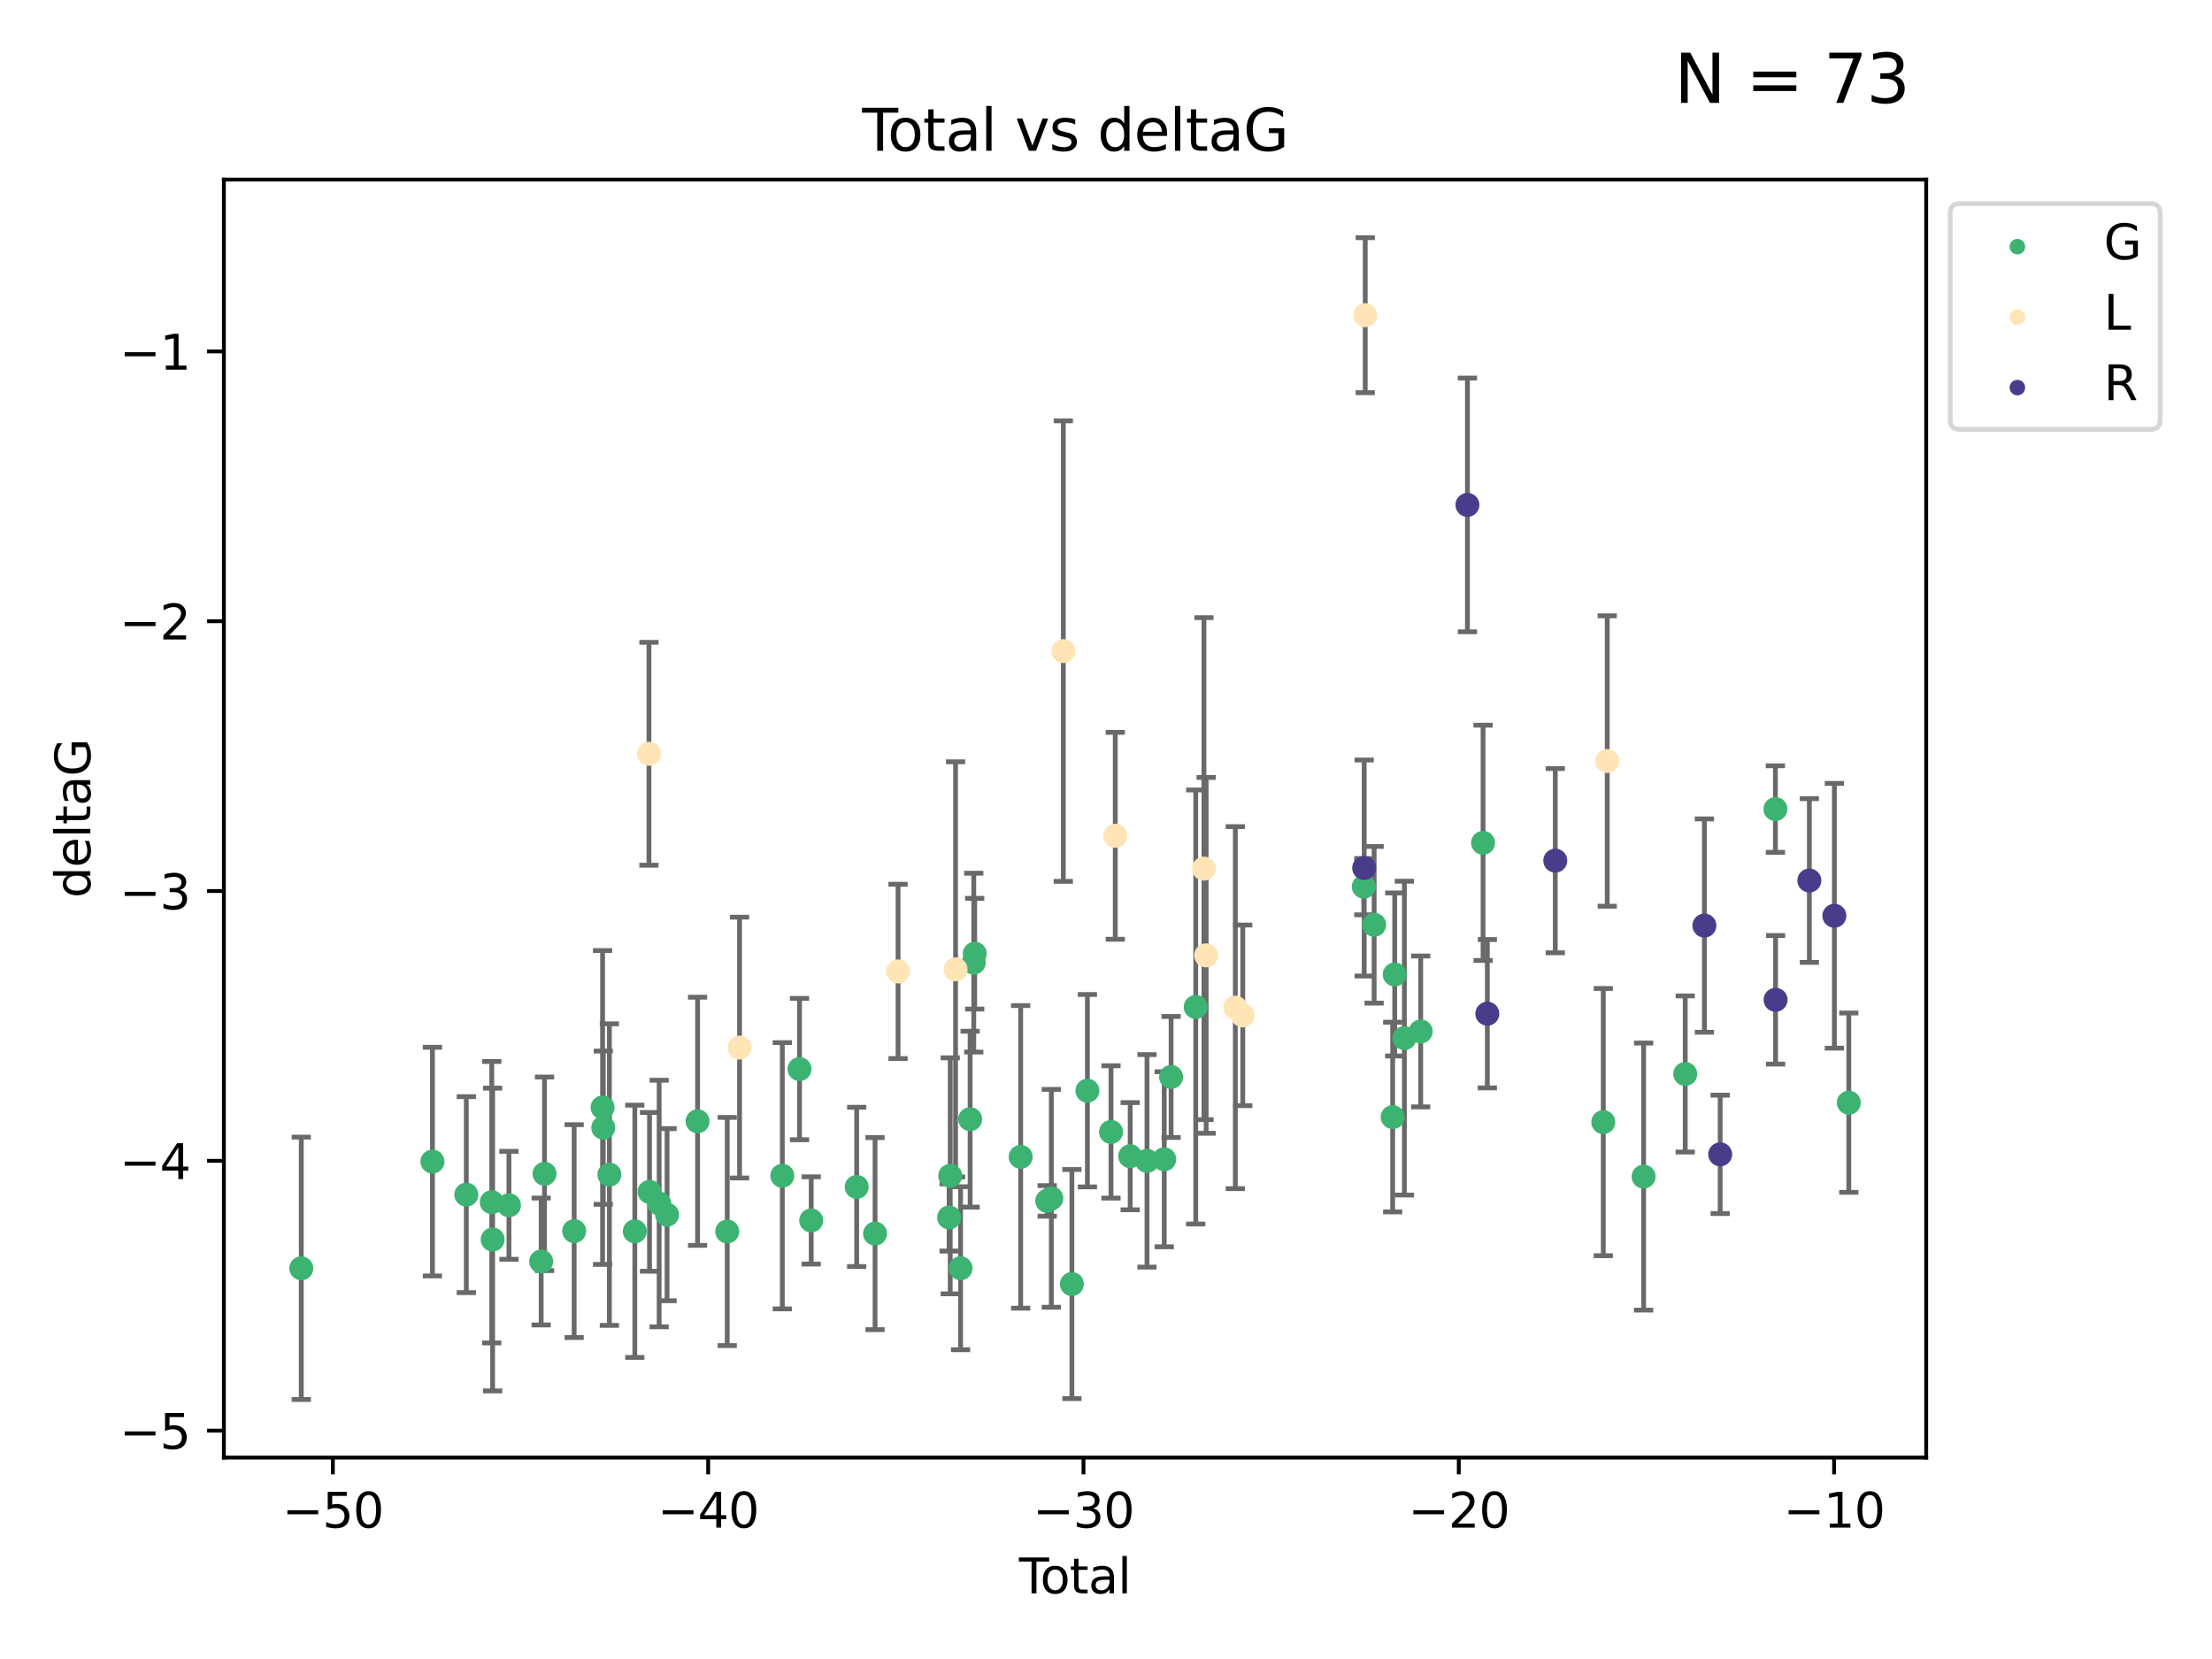 <?xml version="1.0" encoding="utf-8" standalone="no"?>
<!DOCTYPE svg PUBLIC "-//W3C//DTD SVG 1.1//EN"
  "http://www.w3.org/Graphics/SVG/1.1/DTD/svg11.dtd">
<svg xmlns:xlink="http://www.w3.org/1999/xlink" width="460.8pt" height="345.6pt" viewBox="0 0 460.8 345.6" xmlns="http://www.w3.org/2000/svg" version="1.1">
 <defs>
  <style type="text/css">*{stroke-linejoin: round; stroke-linecap: butt}</style>
 </defs>
 <g id="figure_1">
  <g id="patch_1">
   <path d="M 0 345.6 
L 460.8 345.6 
L 460.8 0 
L 0 0 
z
" style="fill: #ffffff"/>
  </g>
  <g id="axes_1">
   <g id="patch_2">
    <path d="M 46.64 303.64 
L 401.26 303.64 
L 401.26 37.411 
L 46.64 37.411 
z
" style="fill: #ffffff"/>
   </g>
   <g id="PathCollection_1">
    <defs>
     <path id="mac7b983ac3" d="M 0 1.118 
C 0.297 1.118 0.581 1 0.791 0.791 
C 1 0.581 1.118 0.297 1.118 0 
C 1.118 -0.297 1 -0.581 0.791 -0.791 
C 0.581 -1 0.297 -1.118 0 -1.118 
C -0.297 -1.118 -0.581 -1 -0.791 -0.791 
C -1 -0.581 -1.118 -0.297 -1.118 0 
C -1.118 0.297 -1 0.581 -0.791 0.791 
C -0.581 1 -0.297 1.118 0 1.118 
z
" style="stroke: #3cb371"/>
    </defs>
    <g clip-path="url(#p4e035384b6)">
     <use xlink:href="#mac7b983ac3" x="62.759" y="264.211" style="fill: #3cb371; stroke: #3cb371"/>
     <use xlink:href="#mac7b983ac3" x="90.088" y="241.977" style="fill: #3cb371; stroke: #3cb371"/>
     <use xlink:href="#mac7b983ac3" x="97.141" y="248.867" style="fill: #3cb371; stroke: #3cb371"/>
     <use xlink:href="#mac7b983ac3" x="102.444" y="250.439" style="fill: #3cb371; stroke: #3cb371"/>
     <use xlink:href="#mac7b983ac3" x="102.624" y="258.214" style="fill: #3cb371; stroke: #3cb371"/>
     <use xlink:href="#mac7b983ac3" x="106.022" y="251.085" style="fill: #3cb371; stroke: #3cb371"/>
     <use xlink:href="#mac7b983ac3" x="112.735" y="262.794" style="fill: #3cb371; stroke: #3cb371"/>
     <use xlink:href="#mac7b983ac3" x="113.435" y="244.528" style="fill: #3cb371; stroke: #3cb371"/>
     <use xlink:href="#mac7b983ac3" x="119.607" y="256.46" style="fill: #3cb371; stroke: #3cb371"/>
     <use xlink:href="#mac7b983ac3" x="125.529" y="230.708" style="fill: #3cb371; stroke: #3cb371"/>
     <use xlink:href="#mac7b983ac3" x="125.672" y="234.918" style="fill: #3cb371; stroke: #3cb371"/>
     <use xlink:href="#mac7b983ac3" x="126.948" y="244.688" style="fill: #3cb371; stroke: #3cb371"/>
     <use xlink:href="#mac7b983ac3" x="132.243" y="256.501" style="fill: #3cb371; stroke: #3cb371"/>
     <use xlink:href="#mac7b983ac3" x="135.307" y="248.288" style="fill: #3cb371; stroke: #3cb371"/>
     <use xlink:href="#mac7b983ac3" x="137.313" y="250.718" style="fill: #3cb371; stroke: #3cb371"/>
     <use xlink:href="#mac7b983ac3" x="138.958" y="253.04" style="fill: #3cb371; stroke: #3cb371"/>
     <use xlink:href="#mac7b983ac3" x="145.317" y="233.582" style="fill: #3cb371; stroke: #3cb371"/>
     <use xlink:href="#mac7b983ac3" x="151.493" y="256.544" style="fill: #3cb371; stroke: #3cb371"/>
     <use xlink:href="#mac7b983ac3" x="162.97" y="244.932" style="fill: #3cb371; stroke: #3cb371"/>
     <use xlink:href="#mac7b983ac3" x="166.554" y="222.706" style="fill: #3cb371; stroke: #3cb371"/>
     <use xlink:href="#mac7b983ac3" x="168.987" y="254.242" style="fill: #3cb371; stroke: #3cb371"/>
     <use xlink:href="#mac7b983ac3" x="178.465" y="247.256" style="fill: #3cb371; stroke: #3cb371"/>
     <use xlink:href="#mac7b983ac3" x="182.29" y="256.98" style="fill: #3cb371; stroke: #3cb371"/>
     <use xlink:href="#mac7b983ac3" x="197.722" y="253.618" style="fill: #3cb371; stroke: #3cb371"/>
     <use xlink:href="#mac7b983ac3" x="197.948" y="244.944" style="fill: #3cb371; stroke: #3cb371"/>
     <use xlink:href="#mac7b983ac3" x="200.104" y="264.195" style="fill: #3cb371; stroke: #3cb371"/>
     <use xlink:href="#mac7b983ac3" x="202.094" y="233.143" style="fill: #3cb371; stroke: #3cb371"/>
     <use xlink:href="#mac7b983ac3" x="202.854" y="200.532" style="fill: #3cb371; stroke: #3cb371"/>
     <use xlink:href="#mac7b983ac3" x="203.051" y="198.674" style="fill: #3cb371; stroke: #3cb371"/>
     <use xlink:href="#mac7b983ac3" x="212.624" y="240.998" style="fill: #3cb371; stroke: #3cb371"/>
     <use xlink:href="#mac7b983ac3" x="218.152" y="250.169" style="fill: #3cb371; stroke: #3cb371"/>
     <use xlink:href="#mac7b983ac3" x="219.014" y="249.632" style="fill: #3cb371; stroke: #3cb371"/>
     <use xlink:href="#mac7b983ac3" x="223.296" y="267.488" style="fill: #3cb371; stroke: #3cb371"/>
     <use xlink:href="#mac7b983ac3" x="226.525" y="227.211" style="fill: #3cb371; stroke: #3cb371"/>
     <use xlink:href="#mac7b983ac3" x="231.444" y="235.802" style="fill: #3cb371; stroke: #3cb371"/>
     <use xlink:href="#mac7b983ac3" x="235.441" y="240.857" style="fill: #3cb371; stroke: #3cb371"/>
     <use xlink:href="#mac7b983ac3" x="238.94" y="241.829" style="fill: #3cb371; stroke: #3cb371"/>
     <use xlink:href="#mac7b983ac3" x="242.531" y="241.5" style="fill: #3cb371; stroke: #3cb371"/>
     <use xlink:href="#mac7b983ac3" x="243.96" y="224.353" style="fill: #3cb371; stroke: #3cb371"/>
     <use xlink:href="#mac7b983ac3" x="249.096" y="209.777" style="fill: #3cb371; stroke: #3cb371"/>
     <use xlink:href="#mac7b983ac3" x="284.105" y="184.709" style="fill: #3cb371; stroke: #3cb371"/>
     <use xlink:href="#mac7b983ac3" x="286.259" y="192.646" style="fill: #3cb371; stroke: #3cb371"/>
     <use xlink:href="#mac7b983ac3" x="290.12" y="232.706" style="fill: #3cb371; stroke: #3cb371"/>
     <use xlink:href="#mac7b983ac3" x="290.544" y="202.998" style="fill: #3cb371; stroke: #3cb371"/>
     <use xlink:href="#mac7b983ac3" x="292.558" y="216.26" style="fill: #3cb371; stroke: #3cb371"/>
     <use xlink:href="#mac7b983ac3" x="295.957" y="214.869" style="fill: #3cb371; stroke: #3cb371"/>
     <use xlink:href="#mac7b983ac3" x="308.95" y="175.575" style="fill: #3cb371; stroke: #3cb371"/>
     <use xlink:href="#mac7b983ac3" x="333.992" y="233.754" style="fill: #3cb371; stroke: #3cb371"/>
     <use xlink:href="#mac7b983ac3" x="342.394" y="245.104" style="fill: #3cb371; stroke: #3cb371"/>
     <use xlink:href="#mac7b983ac3" x="351.064" y="223.728" style="fill: #3cb371; stroke: #3cb371"/>
     <use xlink:href="#mac7b983ac3" x="369.849" y="168.546" style="fill: #3cb371; stroke: #3cb371"/>
     <use xlink:href="#mac7b983ac3" x="385.141" y="229.707" style="fill: #3cb371; stroke: #3cb371"/>
    </g>
   </g>
   <g id="PathCollection_2">
    <defs>
     <path id="m392fa71f25" d="M 0 1.118 
C 0.297 1.118 0.581 1 0.791 0.791 
C 1 0.581 1.118 0.297 1.118 0 
C 1.118 -0.297 1 -0.581 0.791 -0.791 
C 0.581 -1 0.297 -1.118 0 -1.118 
C -0.297 -1.118 -0.581 -1 -0.791 -0.791 
C -1 -0.581 -1.118 -0.297 -1.118 0 
C -1.118 0.297 -1 0.581 -0.791 0.791 
C -0.581 1 -0.297 1.118 0 1.118 
z
" style="stroke: #ffe4b5"/>
    </defs>
    <g clip-path="url(#p4e035384b6)">
     <use xlink:href="#m392fa71f25" x="135.189" y="157.025" style="fill: #ffe4b5; stroke: #ffe4b5"/>
     <use xlink:href="#m392fa71f25" x="154.063" y="218.228" style="fill: #ffe4b5; stroke: #ffe4b5"/>
     <use xlink:href="#m392fa71f25" x="187.081" y="202.366" style="fill: #ffe4b5; stroke: #ffe4b5"/>
     <use xlink:href="#m392fa71f25" x="199.062" y="201.939" style="fill: #ffe4b5; stroke: #ffe4b5"/>
     <use xlink:href="#m392fa71f25" x="221.507" y="135.635" style="fill: #ffe4b5; stroke: #ffe4b5"/>
     <use xlink:href="#m392fa71f25" x="232.33" y="174.111" style="fill: #ffe4b5; stroke: #ffe4b5"/>
     <use xlink:href="#m392fa71f25" x="250.804" y="180.95" style="fill: #ffe4b5; stroke: #ffe4b5"/>
     <use xlink:href="#m392fa71f25" x="251.264" y="199.02" style="fill: #ffe4b5; stroke: #ffe4b5"/>
     <use xlink:href="#m392fa71f25" x="257.344" y="209.912" style="fill: #ffe4b5; stroke: #ffe4b5"/>
     <use xlink:href="#m392fa71f25" x="258.889" y="211.518" style="fill: #ffe4b5; stroke: #ffe4b5"/>
     <use xlink:href="#m392fa71f25" x="284.403" y="65.657" style="fill: #ffe4b5; stroke: #ffe4b5"/>
     <use xlink:href="#m392fa71f25" x="334.815" y="158.534" style="fill: #ffe4b5; stroke: #ffe4b5"/>
    </g>
   </g>
   <g id="PathCollection_3">
    <defs>
     <path id="mf9504b9460" d="M 0 1.118 
C 0.297 1.118 0.581 1 0.791 0.791 
C 1 0.581 1.118 0.297 1.118 0 
C 1.118 -0.297 1 -0.581 0.791 -0.791 
C 0.581 -1 0.297 -1.118 0 -1.118 
C -0.297 -1.118 -0.581 -1 -0.791 -0.791 
C -1 -0.581 -1.118 -0.297 -1.118 0 
C -1.118 0.297 -1 0.581 -0.791 0.791 
C -0.581 1 -0.297 1.118 0 1.118 
z
" style="stroke: #483d8b"/>
    </defs>
    <g clip-path="url(#p4e035384b6)">
     <use xlink:href="#mf9504b9460" x="284.186" y="180.82" style="fill: #483d8b; stroke: #483d8b"/>
     <use xlink:href="#mf9504b9460" x="305.692" y="105.183" style="fill: #483d8b; stroke: #483d8b"/>
     <use xlink:href="#mf9504b9460" x="309.838" y="211.175" style="fill: #483d8b; stroke: #483d8b"/>
     <use xlink:href="#mf9504b9460" x="323.993" y="179.288" style="fill: #483d8b; stroke: #483d8b"/>
     <use xlink:href="#mf9504b9460" x="355.055" y="192.814" style="fill: #483d8b; stroke: #483d8b"/>
     <use xlink:href="#mf9504b9460" x="358.343" y="240.47" style="fill: #483d8b; stroke: #483d8b"/>
     <use xlink:href="#mf9504b9460" x="369.885" y="208.278" style="fill: #483d8b; stroke: #483d8b"/>
     <use xlink:href="#mf9504b9460" x="376.92" y="183.424" style="fill: #483d8b; stroke: #483d8b"/>
     <use xlink:href="#mf9504b9460" x="382.134" y="190.772" style="fill: #483d8b; stroke: #483d8b"/>
    </g>
   </g>
   <g id="matplotlib.axis_1">
    <g id="xtick_1">
     <g id="line2d_1">
      <defs>
       <path id="m6641edde32" d="M 0 0 
L 0 3.5 
" style="stroke: #000000; stroke-width: 0.8"/>
      </defs>
      <g>
       <use xlink:href="#m6641edde32" x="69.339" y="303.64" style="stroke: #000000; stroke-width: 0.8"/>
      </g>
     </g>
     <g id="text_1">
      <!-- −50 -->
      <g transform="translate(58.787 318.238)scale(0.1 -0.1)">
       <defs>
        <path id="DejaVuSans-2212" d="M 678 2272 
L 4684 2272 
L 4684 1741 
L 678 1741 
L 678 2272 
z
" transform="scale(0.016)"/>
        <path id="DejaVuSans-35" d="M 691 4666 
L 3169 4666 
L 3169 4134 
L 1269 4134 
L 1269 2991 
Q 1406 3038 1543 3061 
Q 1681 3084 1819 3084 
Q 2600 3084 3056 2656 
Q 3513 2228 3513 1497 
Q 3513 744 3044 326 
Q 2575 -91 1722 -91 
Q 1428 -91 1123 -41 
Q 819 9 494 109 
L 494 744 
Q 775 591 1075 516 
Q 1375 441 1709 441 
Q 2250 441 2565 725 
Q 2881 1009 2881 1497 
Q 2881 1984 2565 2268 
Q 2250 2553 1709 2553 
Q 1456 2553 1204 2497 
Q 953 2441 691 2322 
L 691 4666 
z
" transform="scale(0.016)"/>
        <path id="DejaVuSans-30" d="M 2034 4250 
Q 1547 4250 1301 3770 
Q 1056 3291 1056 2328 
Q 1056 1369 1301 889 
Q 1547 409 2034 409 
Q 2525 409 2770 889 
Q 3016 1369 3016 2328 
Q 3016 3291 2770 3770 
Q 2525 4250 2034 4250 
z
M 2034 4750 
Q 2819 4750 3233 4129 
Q 3647 3509 3647 2328 
Q 3647 1150 3233 529 
Q 2819 -91 2034 -91 
Q 1250 -91 836 529 
Q 422 1150 422 2328 
Q 422 3509 836 4129 
Q 1250 4750 2034 4750 
z
" transform="scale(0.016)"/>
       </defs>
       <use xlink:href="#DejaVuSans-2212"/>
       <use xlink:href="#DejaVuSans-35" x="83.789"/>
       <use xlink:href="#DejaVuSans-30" x="147.412"/>
      </g>
     </g>
    </g>
    <g id="xtick_2">
     <g id="line2d_2">
      <g>
       <use xlink:href="#m6641edde32" x="147.523" y="303.64" style="stroke: #000000; stroke-width: 0.8"/>
      </g>
     </g>
     <g id="text_2">
      <!-- −40 -->
      <g transform="translate(136.971 318.238)scale(0.1 -0.1)">
       <defs>
        <path id="DejaVuSans-34" d="M 2419 4116 
L 825 1625 
L 2419 1625 
L 2419 4116 
z
M 2253 4666 
L 3047 4666 
L 3047 1625 
L 3713 1625 
L 3713 1100 
L 3047 1100 
L 3047 0 
L 2419 0 
L 2419 1100 
L 313 1100 
L 313 1709 
L 2253 4666 
z
" transform="scale(0.016)"/>
       </defs>
       <use xlink:href="#DejaVuSans-2212"/>
       <use xlink:href="#DejaVuSans-34" x="83.789"/>
       <use xlink:href="#DejaVuSans-30" x="147.412"/>
      </g>
     </g>
    </g>
    <g id="xtick_3">
     <g id="line2d_3">
      <g>
       <use xlink:href="#m6641edde32" x="225.708" y="303.64" style="stroke: #000000; stroke-width: 0.8"/>
      </g>
     </g>
     <g id="text_3">
      <!-- −30 -->
      <g transform="translate(215.155 318.238)scale(0.1 -0.1)">
       <defs>
        <path id="DejaVuSans-33" d="M 2597 2516 
Q 3050 2419 3304 2112 
Q 3559 1806 3559 1356 
Q 3559 666 3084 287 
Q 2609 -91 1734 -91 
Q 1441 -91 1130 -33 
Q 819 25 488 141 
L 488 750 
Q 750 597 1062 519 
Q 1375 441 1716 441 
Q 2309 441 2620 675 
Q 2931 909 2931 1356 
Q 2931 1769 2642 2001 
Q 2353 2234 1838 2234 
L 1294 2234 
L 1294 2753 
L 1863 2753 
Q 2328 2753 2575 2939 
Q 2822 3125 2822 3475 
Q 2822 3834 2567 4026 
Q 2313 4219 1838 4219 
Q 1578 4219 1281 4162 
Q 984 4106 628 3988 
L 628 4550 
Q 988 4650 1302 4700 
Q 1616 4750 1894 4750 
Q 2613 4750 3031 4423 
Q 3450 4097 3450 3541 
Q 3450 3153 3228 2886 
Q 3006 2619 2597 2516 
z
" transform="scale(0.016)"/>
       </defs>
       <use xlink:href="#DejaVuSans-2212"/>
       <use xlink:href="#DejaVuSans-33" x="83.789"/>
       <use xlink:href="#DejaVuSans-30" x="147.412"/>
      </g>
     </g>
    </g>
    <g id="xtick_4">
     <g id="line2d_4">
      <g>
       <use xlink:href="#m6641edde32" x="303.892" y="303.64" style="stroke: #000000; stroke-width: 0.8"/>
      </g>
     </g>
     <g id="text_4">
      <!-- −20 -->
      <g transform="translate(293.34 318.238)scale(0.1 -0.1)">
       <defs>
        <path id="DejaVuSans-32" d="M 1228 531 
L 3431 531 
L 3431 0 
L 469 0 
L 469 531 
Q 828 903 1448 1529 
Q 2069 2156 2228 2338 
Q 2531 2678 2651 2914 
Q 2772 3150 2772 3378 
Q 2772 3750 2511 3984 
Q 2250 4219 1831 4219 
Q 1534 4219 1204 4116 
Q 875 4013 500 3803 
L 500 4441 
Q 881 4594 1212 4672 
Q 1544 4750 1819 4750 
Q 2544 4750 2975 4387 
Q 3406 4025 3406 3419 
Q 3406 3131 3298 2873 
Q 3191 2616 2906 2266 
Q 2828 2175 2409 1742 
Q 1991 1309 1228 531 
z
" transform="scale(0.016)"/>
       </defs>
       <use xlink:href="#DejaVuSans-2212"/>
       <use xlink:href="#DejaVuSans-32" x="83.789"/>
       <use xlink:href="#DejaVuSans-30" x="147.412"/>
      </g>
     </g>
    </g>
    <g id="xtick_5">
     <g id="line2d_5">
      <g>
       <use xlink:href="#m6641edde32" x="382.076" y="303.64" style="stroke: #000000; stroke-width: 0.8"/>
      </g>
     </g>
     <g id="text_5">
      <!-- −10 -->
      <g transform="translate(371.524 318.238)scale(0.1 -0.1)">
       <defs>
        <path id="DejaVuSans-31" d="M 794 531 
L 1825 531 
L 1825 4091 
L 703 3866 
L 703 4441 
L 1819 4666 
L 2450 4666 
L 2450 531 
L 3481 531 
L 3481 0 
L 794 0 
L 794 531 
z
" transform="scale(0.016)"/>
       </defs>
       <use xlink:href="#DejaVuSans-2212"/>
       <use xlink:href="#DejaVuSans-31" x="83.789"/>
       <use xlink:href="#DejaVuSans-30" x="147.412"/>
      </g>
     </g>
    </g>
    <g id="text_6">
     <!-- Total -->
     <g transform="translate(212.273 331.917)scale(0.1 -0.1)">
      <defs>
       <path id="DejaVuSans-54" d="M -19 4666 
L 3928 4666 
L 3928 4134 
L 2272 4134 
L 2272 0 
L 1638 0 
L 1638 4134 
L -19 4134 
L -19 4666 
z
" transform="scale(0.016)"/>
       <path id="DejaVuSans-6f" d="M 1959 3097 
Q 1497 3097 1228 2736 
Q 959 2375 959 1747 
Q 959 1119 1226 758 
Q 1494 397 1959 397 
Q 2419 397 2687 759 
Q 2956 1122 2956 1747 
Q 2956 2369 2687 2733 
Q 2419 3097 1959 3097 
z
M 1959 3584 
Q 2709 3584 3137 3096 
Q 3566 2609 3566 1747 
Q 3566 888 3137 398 
Q 2709 -91 1959 -91 
Q 1206 -91 779 398 
Q 353 888 353 1747 
Q 353 2609 779 3096 
Q 1206 3584 1959 3584 
z
" transform="scale(0.016)"/>
       <path id="DejaVuSans-74" d="M 1172 4494 
L 1172 3500 
L 2356 3500 
L 2356 3053 
L 1172 3053 
L 1172 1153 
Q 1172 725 1289 603 
Q 1406 481 1766 481 
L 2356 481 
L 2356 0 
L 1766 0 
Q 1100 0 847 248 
Q 594 497 594 1153 
L 594 3053 
L 172 3053 
L 172 3500 
L 594 3500 
L 594 4494 
L 1172 4494 
z
" transform="scale(0.016)"/>
       <path id="DejaVuSans-61" d="M 2194 1759 
Q 1497 1759 1228 1600 
Q 959 1441 959 1056 
Q 959 750 1161 570 
Q 1363 391 1709 391 
Q 2188 391 2477 730 
Q 2766 1069 2766 1631 
L 2766 1759 
L 2194 1759 
z
M 3341 1997 
L 3341 0 
L 2766 0 
L 2766 531 
Q 2569 213 2275 61 
Q 1981 -91 1556 -91 
Q 1019 -91 701 211 
Q 384 513 384 1019 
Q 384 1609 779 1909 
Q 1175 2209 1959 2209 
L 2766 2209 
L 2766 2266 
Q 2766 2663 2505 2880 
Q 2244 3097 1772 3097 
Q 1472 3097 1187 3025 
Q 903 2953 641 2809 
L 641 3341 
Q 956 3463 1253 3523 
Q 1550 3584 1831 3584 
Q 2591 3584 2966 3190 
Q 3341 2797 3341 1997 
z
" transform="scale(0.016)"/>
       <path id="DejaVuSans-6c" d="M 603 4863 
L 1178 4863 
L 1178 0 
L 603 0 
L 603 4863 
z
" transform="scale(0.016)"/>
      </defs>
      <use xlink:href="#DejaVuSans-54"/>
      <use xlink:href="#DejaVuSans-6f" x="44.084"/>
      <use xlink:href="#DejaVuSans-74" x="105.266"/>
      <use xlink:href="#DejaVuSans-61" x="144.475"/>
      <use xlink:href="#DejaVuSans-6c" x="205.754"/>
     </g>
    </g>
   </g>
   <g id="matplotlib.axis_2">
    <g id="ytick_1">
     <g id="line2d_6">
      <defs>
       <path id="m0fd23c6219" d="M 0 0 
L -3.5 0 
" style="stroke: #000000; stroke-width: 0.8"/>
      </defs>
      <g>
       <use xlink:href="#m0fd23c6219" x="46.64" y="298.025" style="stroke: #000000; stroke-width: 0.8"/>
      </g>
     </g>
     <g id="text_7">
      <!-- −5 -->
      <g transform="translate(24.898 301.824)scale(0.1 -0.1)">
       <use xlink:href="#DejaVuSans-2212"/>
       <use xlink:href="#DejaVuSans-35" x="83.789"/>
      </g>
     </g>
    </g>
    <g id="ytick_2">
     <g id="line2d_7">
      <g>
       <use xlink:href="#m0fd23c6219" x="46.64" y="241.82" style="stroke: #000000; stroke-width: 0.8"/>
      </g>
     </g>
     <g id="text_8">
      <!-- −4 -->
      <g transform="translate(24.898 245.619)scale(0.1 -0.1)">
       <use xlink:href="#DejaVuSans-2212"/>
       <use xlink:href="#DejaVuSans-34" x="83.789"/>
      </g>
     </g>
    </g>
    <g id="ytick_3">
     <g id="line2d_8">
      <g>
       <use xlink:href="#m0fd23c6219" x="46.64" y="185.616" style="stroke: #000000; stroke-width: 0.8"/>
      </g>
     </g>
     <g id="text_9">
      <!-- −3 -->
      <g transform="translate(24.898 189.415)scale(0.1 -0.1)">
       <use xlink:href="#DejaVuSans-2212"/>
       <use xlink:href="#DejaVuSans-33" x="83.789"/>
      </g>
     </g>
    </g>
    <g id="ytick_4">
     <g id="line2d_9">
      <g>
       <use xlink:href="#m0fd23c6219" x="46.64" y="129.411" style="stroke: #000000; stroke-width: 0.8"/>
      </g>
     </g>
     <g id="text_10">
      <!-- −2 -->
      <g transform="translate(24.898 133.21)scale(0.1 -0.1)">
       <use xlink:href="#DejaVuSans-2212"/>
       <use xlink:href="#DejaVuSans-32" x="83.789"/>
      </g>
     </g>
    </g>
    <g id="ytick_5">
     <g id="line2d_10">
      <g>
       <use xlink:href="#m0fd23c6219" x="46.64" y="73.207" style="stroke: #000000; stroke-width: 0.8"/>
      </g>
     </g>
     <g id="text_11">
      <!-- −1 -->
      <g transform="translate(24.898 77.006)scale(0.1 -0.1)">
       <use xlink:href="#DejaVuSans-2212"/>
       <use xlink:href="#DejaVuSans-31" x="83.789"/>
      </g>
     </g>
    </g>
    <g id="text_12">
     <!-- deltaG -->
     <g transform="translate(18.818 187.064)rotate(-90)scale(0.1 -0.1)">
      <defs>
       <path id="DejaVuSans-64" d="M 2906 2969 
L 2906 4863 
L 3481 4863 
L 3481 0 
L 2906 0 
L 2906 525 
Q 2725 213 2448 61 
Q 2172 -91 1784 -91 
Q 1150 -91 751 415 
Q 353 922 353 1747 
Q 353 2572 751 3078 
Q 1150 3584 1784 3584 
Q 2172 3584 2448 3432 
Q 2725 3281 2906 2969 
z
M 947 1747 
Q 947 1113 1208 752 
Q 1469 391 1925 391 
Q 2381 391 2643 752 
Q 2906 1113 2906 1747 
Q 2906 2381 2643 2742 
Q 2381 3103 1925 3103 
Q 1469 3103 1208 2742 
Q 947 2381 947 1747 
z
" transform="scale(0.016)"/>
       <path id="DejaVuSans-65" d="M 3597 1894 
L 3597 1613 
L 953 1613 
Q 991 1019 1311 708 
Q 1631 397 2203 397 
Q 2534 397 2845 478 
Q 3156 559 3463 722 
L 3463 178 
Q 3153 47 2828 -22 
Q 2503 -91 2169 -91 
Q 1331 -91 842 396 
Q 353 884 353 1716 
Q 353 2575 817 3079 
Q 1281 3584 2069 3584 
Q 2775 3584 3186 3129 
Q 3597 2675 3597 1894 
z
M 3022 2063 
Q 3016 2534 2758 2815 
Q 2500 3097 2075 3097 
Q 1594 3097 1305 2825 
Q 1016 2553 972 2059 
L 3022 2063 
z
" transform="scale(0.016)"/>
       <path id="DejaVuSans-47" d="M 3809 666 
L 3809 1919 
L 2778 1919 
L 2778 2438 
L 4434 2438 
L 4434 434 
Q 4069 175 3628 42 
Q 3188 -91 2688 -91 
Q 1594 -91 976 548 
Q 359 1188 359 2328 
Q 359 3472 976 4111 
Q 1594 4750 2688 4750 
Q 3144 4750 3555 4637 
Q 3966 4525 4313 4306 
L 4313 3634 
Q 3963 3931 3569 4081 
Q 3175 4231 2741 4231 
Q 1884 4231 1454 3753 
Q 1025 3275 1025 2328 
Q 1025 1384 1454 906 
Q 1884 428 2741 428 
Q 3075 428 3337 486 
Q 3600 544 3809 666 
z
" transform="scale(0.016)"/>
      </defs>
      <use xlink:href="#DejaVuSans-64"/>
      <use xlink:href="#DejaVuSans-65" x="63.477"/>
      <use xlink:href="#DejaVuSans-6c" x="125"/>
      <use xlink:href="#DejaVuSans-74" x="152.783"/>
      <use xlink:href="#DejaVuSans-61" x="191.992"/>
      <use xlink:href="#DejaVuSans-47" x="253.271"/>
     </g>
    </g>
   </g>
   <g id="LineCollection_1">
    <path d="M 62.759 291.539 
L 62.759 236.883 
" clip-path="url(#p4e035384b6)" style="fill: none; stroke: #696969"/>
    <path d="M 90.088 265.793 
L 90.088 218.161 
" clip-path="url(#p4e035384b6)" style="fill: none; stroke: #696969"/>
    <path d="M 97.141 269.281 
L 97.141 228.452 
" clip-path="url(#p4e035384b6)" style="fill: none; stroke: #696969"/>
    <path d="M 102.444 279.753 
L 102.444 221.124 
" clip-path="url(#p4e035384b6)" style="fill: none; stroke: #696969"/>
    <path d="M 102.624 289.751 
L 102.624 226.677 
" clip-path="url(#p4e035384b6)" style="fill: none; stroke: #696969"/>
    <path d="M 106.022 262.33 
L 106.022 239.841 
" clip-path="url(#p4e035384b6)" style="fill: none; stroke: #696969"/>
    <path d="M 112.735 276.015 
L 112.735 249.574 
" clip-path="url(#p4e035384b6)" style="fill: none; stroke: #696969"/>
    <path d="M 113.435 264.693 
L 113.435 224.362 
" clip-path="url(#p4e035384b6)" style="fill: none; stroke: #696969"/>
    <path d="M 119.607 278.634 
L 119.607 234.286 
" clip-path="url(#p4e035384b6)" style="fill: none; stroke: #696969"/>
    <path d="M 125.529 263.399 
L 125.529 198.017 
" clip-path="url(#p4e035384b6)" style="fill: none; stroke: #696969"/>
    <path d="M 125.672 250.882 
L 125.672 218.955 
" clip-path="url(#p4e035384b6)" style="fill: none; stroke: #696969"/>
    <path d="M 126.948 276.098 
L 126.948 213.277 
" clip-path="url(#p4e035384b6)" style="fill: none; stroke: #696969"/>
    <path d="M 132.243 282.774 
L 132.243 230.227 
" clip-path="url(#p4e035384b6)" style="fill: none; stroke: #696969"/>
    <path d="M 135.307 264.827 
L 135.307 231.749 
" clip-path="url(#p4e035384b6)" style="fill: none; stroke: #696969"/>
    <path d="M 137.313 276.399 
L 137.313 225.037 
" clip-path="url(#p4e035384b6)" style="fill: none; stroke: #696969"/>
    <path d="M 138.958 270.972 
L 138.958 235.108 
" clip-path="url(#p4e035384b6)" style="fill: none; stroke: #696969"/>
    <path d="M 145.317 259.432 
L 145.317 207.732 
" clip-path="url(#p4e035384b6)" style="fill: none; stroke: #696969"/>
    <path d="M 151.493 280.306 
L 151.493 232.782 
" clip-path="url(#p4e035384b6)" style="fill: none; stroke: #696969"/>
    <path d="M 162.97 272.666 
L 162.97 217.197 
" clip-path="url(#p4e035384b6)" style="fill: none; stroke: #696969"/>
    <path d="M 166.554 237.43 
L 166.554 207.982 
" clip-path="url(#p4e035384b6)" style="fill: none; stroke: #696969"/>
    <path d="M 168.987 263.33 
L 168.987 245.154 
" clip-path="url(#p4e035384b6)" style="fill: none; stroke: #696969"/>
    <path d="M 178.465 263.844 
L 178.465 230.668 
" clip-path="url(#p4e035384b6)" style="fill: none; stroke: #696969"/>
    <path d="M 182.29 276.986 
L 182.29 236.974 
" clip-path="url(#p4e035384b6)" style="fill: none; stroke: #696969"/>
    <path d="M 197.722 260.616 
L 197.722 246.62 
" clip-path="url(#p4e035384b6)" style="fill: none; stroke: #696969"/>
    <path d="M 197.948 269.529 
L 197.948 220.359 
" clip-path="url(#p4e035384b6)" style="fill: none; stroke: #696969"/>
    <path d="M 200.104 281.174 
L 200.104 247.216 
" clip-path="url(#p4e035384b6)" style="fill: none; stroke: #696969"/>
    <path d="M 202.094 251.462 
L 202.094 214.823 
" clip-path="url(#p4e035384b6)" style="fill: none; stroke: #696969"/>
    <path d="M 202.854 219.162 
L 202.854 181.902 
" clip-path="url(#p4e035384b6)" style="fill: none; stroke: #696969"/>
    <path d="M 203.051 210.202 
L 203.051 187.145 
" clip-path="url(#p4e035384b6)" style="fill: none; stroke: #696969"/>
    <path d="M 212.624 272.518 
L 212.624 209.478 
" clip-path="url(#p4e035384b6)" style="fill: none; stroke: #696969"/>
    <path d="M 218.152 253.352 
L 218.152 246.986 
" clip-path="url(#p4e035384b6)" style="fill: none; stroke: #696969"/>
    <path d="M 219.014 272.322 
L 219.014 226.942 
" clip-path="url(#p4e035384b6)" style="fill: none; stroke: #696969"/>
    <path d="M 223.296 291.352 
L 223.296 243.624 
" clip-path="url(#p4e035384b6)" style="fill: none; stroke: #696969"/>
    <path d="M 226.525 247.256 
L 226.525 207.167 
" clip-path="url(#p4e035384b6)" style="fill: none; stroke: #696969"/>
    <path d="M 231.444 249.585 
L 231.444 222.019 
" clip-path="url(#p4e035384b6)" style="fill: none; stroke: #696969"/>
    <path d="M 235.441 252.021 
L 235.441 229.693 
" clip-path="url(#p4e035384b6)" style="fill: none; stroke: #696969"/>
    <path d="M 238.94 263.966 
L 238.94 219.693 
" clip-path="url(#p4e035384b6)" style="fill: none; stroke: #696969"/>
    <path d="M 242.531 259.732 
L 242.531 223.267 
" clip-path="url(#p4e035384b6)" style="fill: none; stroke: #696969"/>
    <path d="M 243.96 236.958 
L 243.96 211.748 
" clip-path="url(#p4e035384b6)" style="fill: none; stroke: #696969"/>
    <path d="M 249.096 254.983 
L 249.096 164.571 
" clip-path="url(#p4e035384b6)" style="fill: none; stroke: #696969"/>
    <path d="M 284.105 190.571 
L 284.105 178.847 
" clip-path="url(#p4e035384b6)" style="fill: none; stroke: #696969"/>
    <path d="M 286.259 208.968 
L 286.259 176.323 
" clip-path="url(#p4e035384b6)" style="fill: none; stroke: #696969"/>
    <path d="M 290.12 252.462 
L 290.12 212.95 
" clip-path="url(#p4e035384b6)" style="fill: none; stroke: #696969"/>
    <path d="M 290.544 219.98 
L 290.544 186.016 
" clip-path="url(#p4e035384b6)" style="fill: none; stroke: #696969"/>
    <path d="M 292.558 248.948 
L 292.558 183.571 
" clip-path="url(#p4e035384b6)" style="fill: none; stroke: #696969"/>
    <path d="M 295.957 230.585 
L 295.957 199.152 
" clip-path="url(#p4e035384b6)" style="fill: none; stroke: #696969"/>
    <path d="M 308.95 200.081 
L 308.95 151.068 
" clip-path="url(#p4e035384b6)" style="fill: none; stroke: #696969"/>
    <path d="M 333.992 261.587 
L 333.992 205.92 
" clip-path="url(#p4e035384b6)" style="fill: none; stroke: #696969"/>
    <path d="M 342.394 272.919 
L 342.394 217.29 
" clip-path="url(#p4e035384b6)" style="fill: none; stroke: #696969"/>
    <path d="M 351.064 239.994 
L 351.064 207.462 
" clip-path="url(#p4e035384b6)" style="fill: none; stroke: #696969"/>
    <path d="M 369.849 177.561 
L 369.849 159.53 
" clip-path="url(#p4e035384b6)" style="fill: none; stroke: #696969"/>
    <path d="M 385.141 248.385 
L 385.141 211.029 
" clip-path="url(#p4e035384b6)" style="fill: none; stroke: #696969"/>
   </g>
   <g id="line2d_11">
    <defs>
     <path id="m91ffdd8c21" d="M 2 0 
L -2 -0 
" style="stroke: #696969"/>
    </defs>
    <g clip-path="url(#p4e035384b6)">
     <use xlink:href="#m91ffdd8c21" x="62.759" y="291.539" style="fill: #696969; stroke: #696969"/>
     <use xlink:href="#m91ffdd8c21" x="90.088" y="265.793" style="fill: #696969; stroke: #696969"/>
     <use xlink:href="#m91ffdd8c21" x="97.141" y="269.281" style="fill: #696969; stroke: #696969"/>
     <use xlink:href="#m91ffdd8c21" x="102.444" y="279.753" style="fill: #696969; stroke: #696969"/>
     <use xlink:href="#m91ffdd8c21" x="102.624" y="289.751" style="fill: #696969; stroke: #696969"/>
     <use xlink:href="#m91ffdd8c21" x="106.022" y="262.33" style="fill: #696969; stroke: #696969"/>
     <use xlink:href="#m91ffdd8c21" x="112.735" y="276.015" style="fill: #696969; stroke: #696969"/>
     <use xlink:href="#m91ffdd8c21" x="113.435" y="264.693" style="fill: #696969; stroke: #696969"/>
     <use xlink:href="#m91ffdd8c21" x="119.607" y="278.634" style="fill: #696969; stroke: #696969"/>
     <use xlink:href="#m91ffdd8c21" x="125.529" y="263.399" style="fill: #696969; stroke: #696969"/>
     <use xlink:href="#m91ffdd8c21" x="125.672" y="250.882" style="fill: #696969; stroke: #696969"/>
     <use xlink:href="#m91ffdd8c21" x="126.948" y="276.098" style="fill: #696969; stroke: #696969"/>
     <use xlink:href="#m91ffdd8c21" x="132.243" y="282.774" style="fill: #696969; stroke: #696969"/>
     <use xlink:href="#m91ffdd8c21" x="135.307" y="264.827" style="fill: #696969; stroke: #696969"/>
     <use xlink:href="#m91ffdd8c21" x="137.313" y="276.399" style="fill: #696969; stroke: #696969"/>
     <use xlink:href="#m91ffdd8c21" x="138.958" y="270.972" style="fill: #696969; stroke: #696969"/>
     <use xlink:href="#m91ffdd8c21" x="145.317" y="259.432" style="fill: #696969; stroke: #696969"/>
     <use xlink:href="#m91ffdd8c21" x="151.493" y="280.306" style="fill: #696969; stroke: #696969"/>
     <use xlink:href="#m91ffdd8c21" x="162.97" y="272.666" style="fill: #696969; stroke: #696969"/>
     <use xlink:href="#m91ffdd8c21" x="166.554" y="237.43" style="fill: #696969; stroke: #696969"/>
     <use xlink:href="#m91ffdd8c21" x="168.987" y="263.33" style="fill: #696969; stroke: #696969"/>
     <use xlink:href="#m91ffdd8c21" x="178.465" y="263.844" style="fill: #696969; stroke: #696969"/>
     <use xlink:href="#m91ffdd8c21" x="182.29" y="276.986" style="fill: #696969; stroke: #696969"/>
     <use xlink:href="#m91ffdd8c21" x="197.722" y="260.616" style="fill: #696969; stroke: #696969"/>
     <use xlink:href="#m91ffdd8c21" x="197.948" y="269.529" style="fill: #696969; stroke: #696969"/>
     <use xlink:href="#m91ffdd8c21" x="200.104" y="281.174" style="fill: #696969; stroke: #696969"/>
     <use xlink:href="#m91ffdd8c21" x="202.094" y="251.462" style="fill: #696969; stroke: #696969"/>
     <use xlink:href="#m91ffdd8c21" x="202.854" y="219.162" style="fill: #696969; stroke: #696969"/>
     <use xlink:href="#m91ffdd8c21" x="203.051" y="210.202" style="fill: #696969; stroke: #696969"/>
     <use xlink:href="#m91ffdd8c21" x="212.624" y="272.518" style="fill: #696969; stroke: #696969"/>
     <use xlink:href="#m91ffdd8c21" x="218.152" y="253.352" style="fill: #696969; stroke: #696969"/>
     <use xlink:href="#m91ffdd8c21" x="219.014" y="272.322" style="fill: #696969; stroke: #696969"/>
     <use xlink:href="#m91ffdd8c21" x="223.296" y="291.352" style="fill: #696969; stroke: #696969"/>
     <use xlink:href="#m91ffdd8c21" x="226.525" y="247.256" style="fill: #696969; stroke: #696969"/>
     <use xlink:href="#m91ffdd8c21" x="231.444" y="249.585" style="fill: #696969; stroke: #696969"/>
     <use xlink:href="#m91ffdd8c21" x="235.441" y="252.021" style="fill: #696969; stroke: #696969"/>
     <use xlink:href="#m91ffdd8c21" x="238.94" y="263.966" style="fill: #696969; stroke: #696969"/>
     <use xlink:href="#m91ffdd8c21" x="242.531" y="259.732" style="fill: #696969; stroke: #696969"/>
     <use xlink:href="#m91ffdd8c21" x="243.96" y="236.958" style="fill: #696969; stroke: #696969"/>
     <use xlink:href="#m91ffdd8c21" x="249.096" y="254.983" style="fill: #696969; stroke: #696969"/>
     <use xlink:href="#m91ffdd8c21" x="284.105" y="190.571" style="fill: #696969; stroke: #696969"/>
     <use xlink:href="#m91ffdd8c21" x="286.259" y="208.968" style="fill: #696969; stroke: #696969"/>
     <use xlink:href="#m91ffdd8c21" x="290.12" y="252.462" style="fill: #696969; stroke: #696969"/>
     <use xlink:href="#m91ffdd8c21" x="290.544" y="219.98" style="fill: #696969; stroke: #696969"/>
     <use xlink:href="#m91ffdd8c21" x="292.558" y="248.948" style="fill: #696969; stroke: #696969"/>
     <use xlink:href="#m91ffdd8c21" x="295.957" y="230.585" style="fill: #696969; stroke: #696969"/>
     <use xlink:href="#m91ffdd8c21" x="308.95" y="200.081" style="fill: #696969; stroke: #696969"/>
     <use xlink:href="#m91ffdd8c21" x="333.992" y="261.587" style="fill: #696969; stroke: #696969"/>
     <use xlink:href="#m91ffdd8c21" x="342.394" y="272.919" style="fill: #696969; stroke: #696969"/>
     <use xlink:href="#m91ffdd8c21" x="351.064" y="239.994" style="fill: #696969; stroke: #696969"/>
     <use xlink:href="#m91ffdd8c21" x="369.849" y="177.561" style="fill: #696969; stroke: #696969"/>
     <use xlink:href="#m91ffdd8c21" x="385.141" y="248.385" style="fill: #696969; stroke: #696969"/>
    </g>
   </g>
   <g id="line2d_12">
    <g clip-path="url(#p4e035384b6)">
     <use xlink:href="#m91ffdd8c21" x="62.759" y="236.883" style="fill: #696969; stroke: #696969"/>
     <use xlink:href="#m91ffdd8c21" x="90.088" y="218.161" style="fill: #696969; stroke: #696969"/>
     <use xlink:href="#m91ffdd8c21" x="97.141" y="228.452" style="fill: #696969; stroke: #696969"/>
     <use xlink:href="#m91ffdd8c21" x="102.444" y="221.124" style="fill: #696969; stroke: #696969"/>
     <use xlink:href="#m91ffdd8c21" x="102.624" y="226.677" style="fill: #696969; stroke: #696969"/>
     <use xlink:href="#m91ffdd8c21" x="106.022" y="239.841" style="fill: #696969; stroke: #696969"/>
     <use xlink:href="#m91ffdd8c21" x="112.735" y="249.574" style="fill: #696969; stroke: #696969"/>
     <use xlink:href="#m91ffdd8c21" x="113.435" y="224.362" style="fill: #696969; stroke: #696969"/>
     <use xlink:href="#m91ffdd8c21" x="119.607" y="234.286" style="fill: #696969; stroke: #696969"/>
     <use xlink:href="#m91ffdd8c21" x="125.529" y="198.017" style="fill: #696969; stroke: #696969"/>
     <use xlink:href="#m91ffdd8c21" x="125.672" y="218.955" style="fill: #696969; stroke: #696969"/>
     <use xlink:href="#m91ffdd8c21" x="126.948" y="213.277" style="fill: #696969; stroke: #696969"/>
     <use xlink:href="#m91ffdd8c21" x="132.243" y="230.227" style="fill: #696969; stroke: #696969"/>
     <use xlink:href="#m91ffdd8c21" x="135.307" y="231.749" style="fill: #696969; stroke: #696969"/>
     <use xlink:href="#m91ffdd8c21" x="137.313" y="225.037" style="fill: #696969; stroke: #696969"/>
     <use xlink:href="#m91ffdd8c21" x="138.958" y="235.108" style="fill: #696969; stroke: #696969"/>
     <use xlink:href="#m91ffdd8c21" x="145.317" y="207.732" style="fill: #696969; stroke: #696969"/>
     <use xlink:href="#m91ffdd8c21" x="151.493" y="232.782" style="fill: #696969; stroke: #696969"/>
     <use xlink:href="#m91ffdd8c21" x="162.97" y="217.197" style="fill: #696969; stroke: #696969"/>
     <use xlink:href="#m91ffdd8c21" x="166.554" y="207.982" style="fill: #696969; stroke: #696969"/>
     <use xlink:href="#m91ffdd8c21" x="168.987" y="245.154" style="fill: #696969; stroke: #696969"/>
     <use xlink:href="#m91ffdd8c21" x="178.465" y="230.668" style="fill: #696969; stroke: #696969"/>
     <use xlink:href="#m91ffdd8c21" x="182.29" y="236.974" style="fill: #696969; stroke: #696969"/>
     <use xlink:href="#m91ffdd8c21" x="197.722" y="246.62" style="fill: #696969; stroke: #696969"/>
     <use xlink:href="#m91ffdd8c21" x="197.948" y="220.359" style="fill: #696969; stroke: #696969"/>
     <use xlink:href="#m91ffdd8c21" x="200.104" y="247.216" style="fill: #696969; stroke: #696969"/>
     <use xlink:href="#m91ffdd8c21" x="202.094" y="214.823" style="fill: #696969; stroke: #696969"/>
     <use xlink:href="#m91ffdd8c21" x="202.854" y="181.902" style="fill: #696969; stroke: #696969"/>
     <use xlink:href="#m91ffdd8c21" x="203.051" y="187.145" style="fill: #696969; stroke: #696969"/>
     <use xlink:href="#m91ffdd8c21" x="212.624" y="209.478" style="fill: #696969; stroke: #696969"/>
     <use xlink:href="#m91ffdd8c21" x="218.152" y="246.986" style="fill: #696969; stroke: #696969"/>
     <use xlink:href="#m91ffdd8c21" x="219.014" y="226.942" style="fill: #696969; stroke: #696969"/>
     <use xlink:href="#m91ffdd8c21" x="223.296" y="243.624" style="fill: #696969; stroke: #696969"/>
     <use xlink:href="#m91ffdd8c21" x="226.525" y="207.167" style="fill: #696969; stroke: #696969"/>
     <use xlink:href="#m91ffdd8c21" x="231.444" y="222.019" style="fill: #696969; stroke: #696969"/>
     <use xlink:href="#m91ffdd8c21" x="235.441" y="229.693" style="fill: #696969; stroke: #696969"/>
     <use xlink:href="#m91ffdd8c21" x="238.94" y="219.693" style="fill: #696969; stroke: #696969"/>
     <use xlink:href="#m91ffdd8c21" x="242.531" y="223.267" style="fill: #696969; stroke: #696969"/>
     <use xlink:href="#m91ffdd8c21" x="243.96" y="211.748" style="fill: #696969; stroke: #696969"/>
     <use xlink:href="#m91ffdd8c21" x="249.096" y="164.571" style="fill: #696969; stroke: #696969"/>
     <use xlink:href="#m91ffdd8c21" x="284.105" y="178.847" style="fill: #696969; stroke: #696969"/>
     <use xlink:href="#m91ffdd8c21" x="286.259" y="176.323" style="fill: #696969; stroke: #696969"/>
     <use xlink:href="#m91ffdd8c21" x="290.12" y="212.95" style="fill: #696969; stroke: #696969"/>
     <use xlink:href="#m91ffdd8c21" x="290.544" y="186.016" style="fill: #696969; stroke: #696969"/>
     <use xlink:href="#m91ffdd8c21" x="292.558" y="183.571" style="fill: #696969; stroke: #696969"/>
     <use xlink:href="#m91ffdd8c21" x="295.957" y="199.152" style="fill: #696969; stroke: #696969"/>
     <use xlink:href="#m91ffdd8c21" x="308.95" y="151.068" style="fill: #696969; stroke: #696969"/>
     <use xlink:href="#m91ffdd8c21" x="333.992" y="205.92" style="fill: #696969; stroke: #696969"/>
     <use xlink:href="#m91ffdd8c21" x="342.394" y="217.29" style="fill: #696969; stroke: #696969"/>
     <use xlink:href="#m91ffdd8c21" x="351.064" y="207.462" style="fill: #696969; stroke: #696969"/>
     <use xlink:href="#m91ffdd8c21" x="369.849" y="159.53" style="fill: #696969; stroke: #696969"/>
     <use xlink:href="#m91ffdd8c21" x="385.141" y="211.029" style="fill: #696969; stroke: #696969"/>
    </g>
   </g>
   <g id="LineCollection_2">
    <path d="M 135.189 180.242 
L 135.189 133.809 
" clip-path="url(#p4e035384b6)" style="fill: none; stroke: #696969"/>
    <path d="M 154.063 245.398 
L 154.063 191.057 
" clip-path="url(#p4e035384b6)" style="fill: none; stroke: #696969"/>
    <path d="M 187.081 220.521 
L 187.081 184.21 
" clip-path="url(#p4e035384b6)" style="fill: none; stroke: #696969"/>
    <path d="M 199.062 245.181 
L 199.062 158.697 
" clip-path="url(#p4e035384b6)" style="fill: none; stroke: #696969"/>
    <path d="M 221.507 183.603 
L 221.507 87.667 
" clip-path="url(#p4e035384b6)" style="fill: none; stroke: #696969"/>
    <path d="M 232.33 195.66 
L 232.33 152.562 
" clip-path="url(#p4e035384b6)" style="fill: none; stroke: #696969"/>
    <path d="M 250.804 233.241 
L 250.804 128.659 
" clip-path="url(#p4e035384b6)" style="fill: none; stroke: #696969"/>
    <path d="M 251.264 236.085 
L 251.264 161.954 
" clip-path="url(#p4e035384b6)" style="fill: none; stroke: #696969"/>
    <path d="M 257.344 247.624 
L 257.344 172.201 
" clip-path="url(#p4e035384b6)" style="fill: none; stroke: #696969"/>
    <path d="M 258.889 230.334 
L 258.889 192.702 
" clip-path="url(#p4e035384b6)" style="fill: none; stroke: #696969"/>
    <path d="M 284.403 81.801 
L 284.403 49.513 
" clip-path="url(#p4e035384b6)" style="fill: none; stroke: #696969"/>
    <path d="M 334.815 188.781 
L 334.815 128.287 
" clip-path="url(#p4e035384b6)" style="fill: none; stroke: #696969"/>
   </g>
   <g id="line2d_13">
    <g clip-path="url(#p4e035384b6)">
     <use xlink:href="#m91ffdd8c21" x="135.189" y="180.242" style="fill: #696969; stroke: #696969"/>
     <use xlink:href="#m91ffdd8c21" x="154.063" y="245.398" style="fill: #696969; stroke: #696969"/>
     <use xlink:href="#m91ffdd8c21" x="187.081" y="220.521" style="fill: #696969; stroke: #696969"/>
     <use xlink:href="#m91ffdd8c21" x="199.062" y="245.181" style="fill: #696969; stroke: #696969"/>
     <use xlink:href="#m91ffdd8c21" x="221.507" y="183.603" style="fill: #696969; stroke: #696969"/>
     <use xlink:href="#m91ffdd8c21" x="232.33" y="195.66" style="fill: #696969; stroke: #696969"/>
     <use xlink:href="#m91ffdd8c21" x="250.804" y="233.241" style="fill: #696969; stroke: #696969"/>
     <use xlink:href="#m91ffdd8c21" x="251.264" y="236.085" style="fill: #696969; stroke: #696969"/>
     <use xlink:href="#m91ffdd8c21" x="257.344" y="247.624" style="fill: #696969; stroke: #696969"/>
     <use xlink:href="#m91ffdd8c21" x="258.889" y="230.334" style="fill: #696969; stroke: #696969"/>
     <use xlink:href="#m91ffdd8c21" x="284.403" y="81.801" style="fill: #696969; stroke: #696969"/>
     <use xlink:href="#m91ffdd8c21" x="334.815" y="188.781" style="fill: #696969; stroke: #696969"/>
    </g>
   </g>
   <g id="line2d_14">
    <g clip-path="url(#p4e035384b6)">
     <use xlink:href="#m91ffdd8c21" x="135.189" y="133.809" style="fill: #696969; stroke: #696969"/>
     <use xlink:href="#m91ffdd8c21" x="154.063" y="191.057" style="fill: #696969; stroke: #696969"/>
     <use xlink:href="#m91ffdd8c21" x="187.081" y="184.21" style="fill: #696969; stroke: #696969"/>
     <use xlink:href="#m91ffdd8c21" x="199.062" y="158.697" style="fill: #696969; stroke: #696969"/>
     <use xlink:href="#m91ffdd8c21" x="221.507" y="87.667" style="fill: #696969; stroke: #696969"/>
     <use xlink:href="#m91ffdd8c21" x="232.33" y="152.562" style="fill: #696969; stroke: #696969"/>
     <use xlink:href="#m91ffdd8c21" x="250.804" y="128.659" style="fill: #696969; stroke: #696969"/>
     <use xlink:href="#m91ffdd8c21" x="251.264" y="161.954" style="fill: #696969; stroke: #696969"/>
     <use xlink:href="#m91ffdd8c21" x="257.344" y="172.201" style="fill: #696969; stroke: #696969"/>
     <use xlink:href="#m91ffdd8c21" x="258.889" y="192.702" style="fill: #696969; stroke: #696969"/>
     <use xlink:href="#m91ffdd8c21" x="284.403" y="49.513" style="fill: #696969; stroke: #696969"/>
     <use xlink:href="#m91ffdd8c21" x="334.815" y="128.287" style="fill: #696969; stroke: #696969"/>
    </g>
   </g>
   <g id="LineCollection_3">
    <path d="M 284.186 203.32 
L 284.186 158.321 
" clip-path="url(#p4e035384b6)" style="fill: none; stroke: #696969"/>
    <path d="M 305.692 131.608 
L 305.692 78.757 
" clip-path="url(#p4e035384b6)" style="fill: none; stroke: #696969"/>
    <path d="M 309.838 226.626 
L 309.838 195.723 
" clip-path="url(#p4e035384b6)" style="fill: none; stroke: #696969"/>
    <path d="M 323.993 198.479 
L 323.993 160.096 
" clip-path="url(#p4e035384b6)" style="fill: none; stroke: #696969"/>
    <path d="M 355.055 215.033 
L 355.055 170.595 
" clip-path="url(#p4e035384b6)" style="fill: none; stroke: #696969"/>
    <path d="M 358.343 252.8 
L 358.343 228.141 
" clip-path="url(#p4e035384b6)" style="fill: none; stroke: #696969"/>
    <path d="M 369.885 221.667 
L 369.885 194.888 
" clip-path="url(#p4e035384b6)" style="fill: none; stroke: #696969"/>
    <path d="M 376.92 200.481 
L 376.92 166.368 
" clip-path="url(#p4e035384b6)" style="fill: none; stroke: #696969"/>
    <path d="M 382.134 218.35 
L 382.134 163.195 
" clip-path="url(#p4e035384b6)" style="fill: none; stroke: #696969"/>
   </g>
   <g id="line2d_15">
    <g clip-path="url(#p4e035384b6)">
     <use xlink:href="#m91ffdd8c21" x="284.186" y="203.32" style="fill: #696969; stroke: #696969"/>
     <use xlink:href="#m91ffdd8c21" x="305.692" y="131.608" style="fill: #696969; stroke: #696969"/>
     <use xlink:href="#m91ffdd8c21" x="309.838" y="226.626" style="fill: #696969; stroke: #696969"/>
     <use xlink:href="#m91ffdd8c21" x="323.993" y="198.479" style="fill: #696969; stroke: #696969"/>
     <use xlink:href="#m91ffdd8c21" x="355.055" y="215.033" style="fill: #696969; stroke: #696969"/>
     <use xlink:href="#m91ffdd8c21" x="358.343" y="252.8" style="fill: #696969; stroke: #696969"/>
     <use xlink:href="#m91ffdd8c21" x="369.885" y="221.667" style="fill: #696969; stroke: #696969"/>
     <use xlink:href="#m91ffdd8c21" x="376.92" y="200.481" style="fill: #696969; stroke: #696969"/>
     <use xlink:href="#m91ffdd8c21" x="382.134" y="218.35" style="fill: #696969; stroke: #696969"/>
    </g>
   </g>
   <g id="line2d_16">
    <g clip-path="url(#p4e035384b6)">
     <use xlink:href="#m91ffdd8c21" x="284.186" y="158.321" style="fill: #696969; stroke: #696969"/>
     <use xlink:href="#m91ffdd8c21" x="305.692" y="78.757" style="fill: #696969; stroke: #696969"/>
     <use xlink:href="#m91ffdd8c21" x="309.838" y="195.723" style="fill: #696969; stroke: #696969"/>
     <use xlink:href="#m91ffdd8c21" x="323.993" y="160.096" style="fill: #696969; stroke: #696969"/>
     <use xlink:href="#m91ffdd8c21" x="355.055" y="170.595" style="fill: #696969; stroke: #696969"/>
     <use xlink:href="#m91ffdd8c21" x="358.343" y="228.141" style="fill: #696969; stroke: #696969"/>
     <use xlink:href="#m91ffdd8c21" x="369.885" y="194.888" style="fill: #696969; stroke: #696969"/>
     <use xlink:href="#m91ffdd8c21" x="376.92" y="166.368" style="fill: #696969; stroke: #696969"/>
     <use xlink:href="#m91ffdd8c21" x="382.134" y="163.195" style="fill: #696969; stroke: #696969"/>
    </g>
   </g>
   <g id="line2d_17">
    <defs>
     <path id="m6fe8a76fdb" d="M 0 2 
C 0.53 2 1.039 1.789 1.414 1.414 
C 1.789 1.039 2 0.53 2 0 
C 2 -0.53 1.789 -1.039 1.414 -1.414 
C 1.039 -1.789 0.53 -2 0 -2 
C -0.53 -2 -1.039 -1.789 -1.414 -1.414 
C -1.789 -1.039 -2 -0.53 -2 0 
C -2 0.53 -1.789 1.039 -1.414 1.414 
C -1.039 1.789 -0.53 2 0 2 
z
" style="stroke: #3cb371"/>
    </defs>
    <g clip-path="url(#p4e035384b6)">
     <use xlink:href="#m6fe8a76fdb" x="62.759" y="264.211" style="fill: #3cb371; stroke: #3cb371"/>
     <use xlink:href="#m6fe8a76fdb" x="90.088" y="241.977" style="fill: #3cb371; stroke: #3cb371"/>
     <use xlink:href="#m6fe8a76fdb" x="97.141" y="248.867" style="fill: #3cb371; stroke: #3cb371"/>
     <use xlink:href="#m6fe8a76fdb" x="102.444" y="250.439" style="fill: #3cb371; stroke: #3cb371"/>
     <use xlink:href="#m6fe8a76fdb" x="102.624" y="258.214" style="fill: #3cb371; stroke: #3cb371"/>
     <use xlink:href="#m6fe8a76fdb" x="106.022" y="251.085" style="fill: #3cb371; stroke: #3cb371"/>
     <use xlink:href="#m6fe8a76fdb" x="112.735" y="262.794" style="fill: #3cb371; stroke: #3cb371"/>
     <use xlink:href="#m6fe8a76fdb" x="113.435" y="244.528" style="fill: #3cb371; stroke: #3cb371"/>
     <use xlink:href="#m6fe8a76fdb" x="119.607" y="256.46" style="fill: #3cb371; stroke: #3cb371"/>
     <use xlink:href="#m6fe8a76fdb" x="125.529" y="230.708" style="fill: #3cb371; stroke: #3cb371"/>
     <use xlink:href="#m6fe8a76fdb" x="125.672" y="234.918" style="fill: #3cb371; stroke: #3cb371"/>
     <use xlink:href="#m6fe8a76fdb" x="126.948" y="244.688" style="fill: #3cb371; stroke: #3cb371"/>
     <use xlink:href="#m6fe8a76fdb" x="132.243" y="256.501" style="fill: #3cb371; stroke: #3cb371"/>
     <use xlink:href="#m6fe8a76fdb" x="135.307" y="248.288" style="fill: #3cb371; stroke: #3cb371"/>
     <use xlink:href="#m6fe8a76fdb" x="137.313" y="250.718" style="fill: #3cb371; stroke: #3cb371"/>
     <use xlink:href="#m6fe8a76fdb" x="138.958" y="253.04" style="fill: #3cb371; stroke: #3cb371"/>
     <use xlink:href="#m6fe8a76fdb" x="145.317" y="233.582" style="fill: #3cb371; stroke: #3cb371"/>
     <use xlink:href="#m6fe8a76fdb" x="151.493" y="256.544" style="fill: #3cb371; stroke: #3cb371"/>
     <use xlink:href="#m6fe8a76fdb" x="162.97" y="244.932" style="fill: #3cb371; stroke: #3cb371"/>
     <use xlink:href="#m6fe8a76fdb" x="166.554" y="222.706" style="fill: #3cb371; stroke: #3cb371"/>
     <use xlink:href="#m6fe8a76fdb" x="168.987" y="254.242" style="fill: #3cb371; stroke: #3cb371"/>
     <use xlink:href="#m6fe8a76fdb" x="178.465" y="247.256" style="fill: #3cb371; stroke: #3cb371"/>
     <use xlink:href="#m6fe8a76fdb" x="182.29" y="256.98" style="fill: #3cb371; stroke: #3cb371"/>
     <use xlink:href="#m6fe8a76fdb" x="197.722" y="253.618" style="fill: #3cb371; stroke: #3cb371"/>
     <use xlink:href="#m6fe8a76fdb" x="197.948" y="244.944" style="fill: #3cb371; stroke: #3cb371"/>
     <use xlink:href="#m6fe8a76fdb" x="200.104" y="264.195" style="fill: #3cb371; stroke: #3cb371"/>
     <use xlink:href="#m6fe8a76fdb" x="202.094" y="233.143" style="fill: #3cb371; stroke: #3cb371"/>
     <use xlink:href="#m6fe8a76fdb" x="202.854" y="200.532" style="fill: #3cb371; stroke: #3cb371"/>
     <use xlink:href="#m6fe8a76fdb" x="203.051" y="198.674" style="fill: #3cb371; stroke: #3cb371"/>
     <use xlink:href="#m6fe8a76fdb" x="212.624" y="240.998" style="fill: #3cb371; stroke: #3cb371"/>
     <use xlink:href="#m6fe8a76fdb" x="218.152" y="250.169" style="fill: #3cb371; stroke: #3cb371"/>
     <use xlink:href="#m6fe8a76fdb" x="219.014" y="249.632" style="fill: #3cb371; stroke: #3cb371"/>
     <use xlink:href="#m6fe8a76fdb" x="223.296" y="267.488" style="fill: #3cb371; stroke: #3cb371"/>
     <use xlink:href="#m6fe8a76fdb" x="226.525" y="227.211" style="fill: #3cb371; stroke: #3cb371"/>
     <use xlink:href="#m6fe8a76fdb" x="231.444" y="235.802" style="fill: #3cb371; stroke: #3cb371"/>
     <use xlink:href="#m6fe8a76fdb" x="235.441" y="240.857" style="fill: #3cb371; stroke: #3cb371"/>
     <use xlink:href="#m6fe8a76fdb" x="238.94" y="241.829" style="fill: #3cb371; stroke: #3cb371"/>
     <use xlink:href="#m6fe8a76fdb" x="242.531" y="241.5" style="fill: #3cb371; stroke: #3cb371"/>
     <use xlink:href="#m6fe8a76fdb" x="243.96" y="224.353" style="fill: #3cb371; stroke: #3cb371"/>
     <use xlink:href="#m6fe8a76fdb" x="249.096" y="209.777" style="fill: #3cb371; stroke: #3cb371"/>
     <use xlink:href="#m6fe8a76fdb" x="284.105" y="184.709" style="fill: #3cb371; stroke: #3cb371"/>
     <use xlink:href="#m6fe8a76fdb" x="286.259" y="192.646" style="fill: #3cb371; stroke: #3cb371"/>
     <use xlink:href="#m6fe8a76fdb" x="290.12" y="232.706" style="fill: #3cb371; stroke: #3cb371"/>
     <use xlink:href="#m6fe8a76fdb" x="290.544" y="202.998" style="fill: #3cb371; stroke: #3cb371"/>
     <use xlink:href="#m6fe8a76fdb" x="292.558" y="216.26" style="fill: #3cb371; stroke: #3cb371"/>
     <use xlink:href="#m6fe8a76fdb" x="295.957" y="214.869" style="fill: #3cb371; stroke: #3cb371"/>
     <use xlink:href="#m6fe8a76fdb" x="308.95" y="175.575" style="fill: #3cb371; stroke: #3cb371"/>
     <use xlink:href="#m6fe8a76fdb" x="333.992" y="233.754" style="fill: #3cb371; stroke: #3cb371"/>
     <use xlink:href="#m6fe8a76fdb" x="342.394" y="245.104" style="fill: #3cb371; stroke: #3cb371"/>
     <use xlink:href="#m6fe8a76fdb" x="351.064" y="223.728" style="fill: #3cb371; stroke: #3cb371"/>
     <use xlink:href="#m6fe8a76fdb" x="369.849" y="168.546" style="fill: #3cb371; stroke: #3cb371"/>
     <use xlink:href="#m6fe8a76fdb" x="385.141" y="229.707" style="fill: #3cb371; stroke: #3cb371"/>
    </g>
   </g>
   <g id="line2d_18">
    <defs>
     <path id="m1464dcd9e9" d="M 0 2 
C 0.53 2 1.039 1.789 1.414 1.414 
C 1.789 1.039 2 0.53 2 0 
C 2 -0.53 1.789 -1.039 1.414 -1.414 
C 1.039 -1.789 0.53 -2 0 -2 
C -0.53 -2 -1.039 -1.789 -1.414 -1.414 
C -1.789 -1.039 -2 -0.53 -2 0 
C -2 0.53 -1.789 1.039 -1.414 1.414 
C -1.039 1.789 -0.53 2 0 2 
z
" style="stroke: #ffe4b5"/>
    </defs>
    <g clip-path="url(#p4e035384b6)">
     <use xlink:href="#m1464dcd9e9" x="135.189" y="157.025" style="fill: #ffe4b5; stroke: #ffe4b5"/>
     <use xlink:href="#m1464dcd9e9" x="154.063" y="218.228" style="fill: #ffe4b5; stroke: #ffe4b5"/>
     <use xlink:href="#m1464dcd9e9" x="187.081" y="202.366" style="fill: #ffe4b5; stroke: #ffe4b5"/>
     <use xlink:href="#m1464dcd9e9" x="199.062" y="201.939" style="fill: #ffe4b5; stroke: #ffe4b5"/>
     <use xlink:href="#m1464dcd9e9" x="221.507" y="135.635" style="fill: #ffe4b5; stroke: #ffe4b5"/>
     <use xlink:href="#m1464dcd9e9" x="232.33" y="174.111" style="fill: #ffe4b5; stroke: #ffe4b5"/>
     <use xlink:href="#m1464dcd9e9" x="250.804" y="180.95" style="fill: #ffe4b5; stroke: #ffe4b5"/>
     <use xlink:href="#m1464dcd9e9" x="251.264" y="199.02" style="fill: #ffe4b5; stroke: #ffe4b5"/>
     <use xlink:href="#m1464dcd9e9" x="257.344" y="209.912" style="fill: #ffe4b5; stroke: #ffe4b5"/>
     <use xlink:href="#m1464dcd9e9" x="258.889" y="211.518" style="fill: #ffe4b5; stroke: #ffe4b5"/>
     <use xlink:href="#m1464dcd9e9" x="284.403" y="65.657" style="fill: #ffe4b5; stroke: #ffe4b5"/>
     <use xlink:href="#m1464dcd9e9" x="334.815" y="158.534" style="fill: #ffe4b5; stroke: #ffe4b5"/>
    </g>
   </g>
   <g id="line2d_19">
    <defs>
     <path id="m16fe781f51" d="M 0 2 
C 0.53 2 1.039 1.789 1.414 1.414 
C 1.789 1.039 2 0.53 2 0 
C 2 -0.53 1.789 -1.039 1.414 -1.414 
C 1.039 -1.789 0.53 -2 0 -2 
C -0.53 -2 -1.039 -1.789 -1.414 -1.414 
C -1.789 -1.039 -2 -0.53 -2 0 
C -2 0.53 -1.789 1.039 -1.414 1.414 
C -1.039 1.789 -0.53 2 0 2 
z
" style="stroke: #483d8b"/>
    </defs>
    <g clip-path="url(#p4e035384b6)">
     <use xlink:href="#m16fe781f51" x="284.186" y="180.82" style="fill: #483d8b; stroke: #483d8b"/>
     <use xlink:href="#m16fe781f51" x="305.692" y="105.183" style="fill: #483d8b; stroke: #483d8b"/>
     <use xlink:href="#m16fe781f51" x="309.838" y="211.175" style="fill: #483d8b; stroke: #483d8b"/>
     <use xlink:href="#m16fe781f51" x="323.993" y="179.288" style="fill: #483d8b; stroke: #483d8b"/>
     <use xlink:href="#m16fe781f51" x="355.055" y="192.814" style="fill: #483d8b; stroke: #483d8b"/>
     <use xlink:href="#m16fe781f51" x="358.343" y="240.47" style="fill: #483d8b; stroke: #483d8b"/>
     <use xlink:href="#m16fe781f51" x="369.885" y="208.278" style="fill: #483d8b; stroke: #483d8b"/>
     <use xlink:href="#m16fe781f51" x="376.92" y="183.424" style="fill: #483d8b; stroke: #483d8b"/>
     <use xlink:href="#m16fe781f51" x="382.134" y="190.772" style="fill: #483d8b; stroke: #483d8b"/>
    </g>
   </g>
   <g id="patch_3">
    <path d="M 46.64 303.64 
L 46.64 37.411 
" style="fill: none; stroke: #000000; stroke-width: 0.8; stroke-linejoin: miter; stroke-linecap: square"/>
   </g>
   <g id="patch_4">
    <path d="M 401.26 303.64 
L 401.26 37.411 
" style="fill: none; stroke: #000000; stroke-width: 0.8; stroke-linejoin: miter; stroke-linecap: square"/>
   </g>
   <g id="patch_5">
    <path d="M 46.64 303.64 
L 401.26 303.64 
" style="fill: none; stroke: #000000; stroke-width: 0.8; stroke-linejoin: miter; stroke-linecap: square"/>
   </g>
   <g id="patch_6">
    <path d="M 46.64 37.411 
L 401.26 37.411 
" style="fill: none; stroke: #000000; stroke-width: 0.8; stroke-linejoin: miter; stroke-linecap: square"/>
   </g>
   <g id="text_13">
    <!-- N = 73 -->
    <g transform="translate(348.795 21.426)scale(0.14 -0.14)">
     <defs>
      <path id="DejaVuSans-4e" d="M 628 4666 
L 1478 4666 
L 3547 763 
L 3547 4666 
L 4159 4666 
L 4159 0 
L 3309 0 
L 1241 3903 
L 1241 0 
L 628 0 
L 628 4666 
z
" transform="scale(0.016)"/>
      <path id="DejaVuSans-20" transform="scale(0.016)"/>
      <path id="DejaVuSans-3d" d="M 678 2906 
L 4684 2906 
L 4684 2381 
L 678 2381 
L 678 2906 
z
M 678 1631 
L 4684 1631 
L 4684 1100 
L 678 1100 
L 678 1631 
z
" transform="scale(0.016)"/>
      <path id="DejaVuSans-37" d="M 525 4666 
L 3525 4666 
L 3525 4397 
L 1831 0 
L 1172 0 
L 2766 4134 
L 525 4134 
L 525 4666 
z
" transform="scale(0.016)"/>
     </defs>
     <use xlink:href="#DejaVuSans-4e"/>
     <use xlink:href="#DejaVuSans-20" x="74.805"/>
     <use xlink:href="#DejaVuSans-3d" x="106.592"/>
     <use xlink:href="#DejaVuSans-20" x="190.381"/>
     <use xlink:href="#DejaVuSans-37" x="222.168"/>
     <use xlink:href="#DejaVuSans-33" x="285.791"/>
    </g>
   </g>
   <g id="text_14">
    <!-- Total vs deltaG -->
    <g transform="translate(179.602 31.411)scale(0.12 -0.12)">
     <defs>
      <path id="DejaVuSans-76" d="M 191 3500 
L 800 3500 
L 1894 563 
L 2988 3500 
L 3597 3500 
L 2284 0 
L 1503 0 
L 191 3500 
z
" transform="scale(0.016)"/>
      <path id="DejaVuSans-73" d="M 2834 3397 
L 2834 2853 
Q 2591 2978 2328 3040 
Q 2066 3103 1784 3103 
Q 1356 3103 1142 2972 
Q 928 2841 928 2578 
Q 928 2378 1081 2264 
Q 1234 2150 1697 2047 
L 1894 2003 
Q 2506 1872 2764 1633 
Q 3022 1394 3022 966 
Q 3022 478 2636 193 
Q 2250 -91 1575 -91 
Q 1294 -91 989 -36 
Q 684 19 347 128 
L 347 722 
Q 666 556 975 473 
Q 1284 391 1588 391 
Q 1994 391 2212 530 
Q 2431 669 2431 922 
Q 2431 1156 2273 1281 
Q 2116 1406 1581 1522 
L 1381 1569 
Q 847 1681 609 1914 
Q 372 2147 372 2553 
Q 372 3047 722 3315 
Q 1072 3584 1716 3584 
Q 2034 3584 2315 3537 
Q 2597 3491 2834 3397 
z
" transform="scale(0.016)"/>
     </defs>
     <use xlink:href="#DejaVuSans-54"/>
     <use xlink:href="#DejaVuSans-6f" x="44.084"/>
     <use xlink:href="#DejaVuSans-74" x="105.266"/>
     <use xlink:href="#DejaVuSans-61" x="144.475"/>
     <use xlink:href="#DejaVuSans-6c" x="205.754"/>
     <use xlink:href="#DejaVuSans-20" x="233.537"/>
     <use xlink:href="#DejaVuSans-76" x="265.324"/>
     <use xlink:href="#DejaVuSans-73" x="324.504"/>
     <use xlink:href="#DejaVuSans-20" x="376.604"/>
     <use xlink:href="#DejaVuSans-64" x="408.391"/>
     <use xlink:href="#DejaVuSans-65" x="471.867"/>
     <use xlink:href="#DejaVuSans-6c" x="533.391"/>
     <use xlink:href="#DejaVuSans-74" x="561.174"/>
     <use xlink:href="#DejaVuSans-61" x="600.383"/>
     <use xlink:href="#DejaVuSans-47" x="661.662"/>
    </g>
   </g>
   <g id="legend_1">
    <g id="patch_7">
     <path d="M 408.26 89.446 
L 448.008 89.446 
Q 450.008 89.446 450.008 87.446 
L 450.008 44.411 
Q 450.008 42.411 448.008 42.411 
L 408.26 42.411 
Q 406.26 42.411 406.26 44.411 
L 406.26 87.446 
Q 406.26 89.446 408.26 89.446 
z
" style="fill: #ffffff; opacity: 0.8; stroke: #cccccc; stroke-linejoin: miter"/>
    </g>
    <g id="PathCollection_4">
     <g>
      <use xlink:href="#mac7b983ac3" x="420.26" y="51.385" style="fill: #3cb371; stroke: #3cb371"/>
     </g>
    </g>
    <g id="text_15">
     <!-- G -->
     <g transform="translate(438.26 54.01)scale(0.1 -0.1)">
      <use xlink:href="#DejaVuSans-47"/>
     </g>
    </g>
    <g id="PathCollection_5">
     <g>
      <use xlink:href="#m392fa71f25" x="420.26" y="66.063" style="fill: #ffe4b5; stroke: #ffe4b5"/>
     </g>
    </g>
    <g id="text_16">
     <!-- L -->
     <g transform="translate(438.26 68.688)scale(0.1 -0.1)">
      <defs>
       <path id="DejaVuSans-4c" d="M 628 4666 
L 1259 4666 
L 1259 531 
L 3531 531 
L 3531 0 
L 628 0 
L 628 4666 
z
" transform="scale(0.016)"/>
      </defs>
      <use xlink:href="#DejaVuSans-4c"/>
     </g>
    </g>
    <g id="PathCollection_6">
     <g>
      <use xlink:href="#mf9504b9460" x="420.26" y="80.741" style="fill: #483d8b; stroke: #483d8b"/>
     </g>
    </g>
    <g id="text_17">
     <!-- R -->
     <g transform="translate(438.26 83.366)scale(0.1 -0.1)">
      <defs>
       <path id="DejaVuSans-52" d="M 2841 2188 
Q 3044 2119 3236 1894 
Q 3428 1669 3622 1275 
L 4263 0 
L 3584 0 
L 2988 1197 
Q 2756 1666 2539 1819 
Q 2322 1972 1947 1972 
L 1259 1972 
L 1259 0 
L 628 0 
L 628 4666 
L 2053 4666 
Q 2853 4666 3247 4331 
Q 3641 3997 3641 3322 
Q 3641 2881 3436 2590 
Q 3231 2300 2841 2188 
z
M 1259 4147 
L 1259 2491 
L 2053 2491 
Q 2509 2491 2742 2702 
Q 2975 2913 2975 3322 
Q 2975 3731 2742 3939 
Q 2509 4147 2053 4147 
L 1259 4147 
z
" transform="scale(0.016)"/>
      </defs>
      <use xlink:href="#DejaVuSans-52"/>
     </g>
    </g>
   </g>
  </g>
 </g>
 <defs>
  <clipPath id="p4e035384b6">
   <rect x="46.64" y="37.411" width="354.62" height="266.229"/>
  </clipPath>
 </defs>
</svg>
